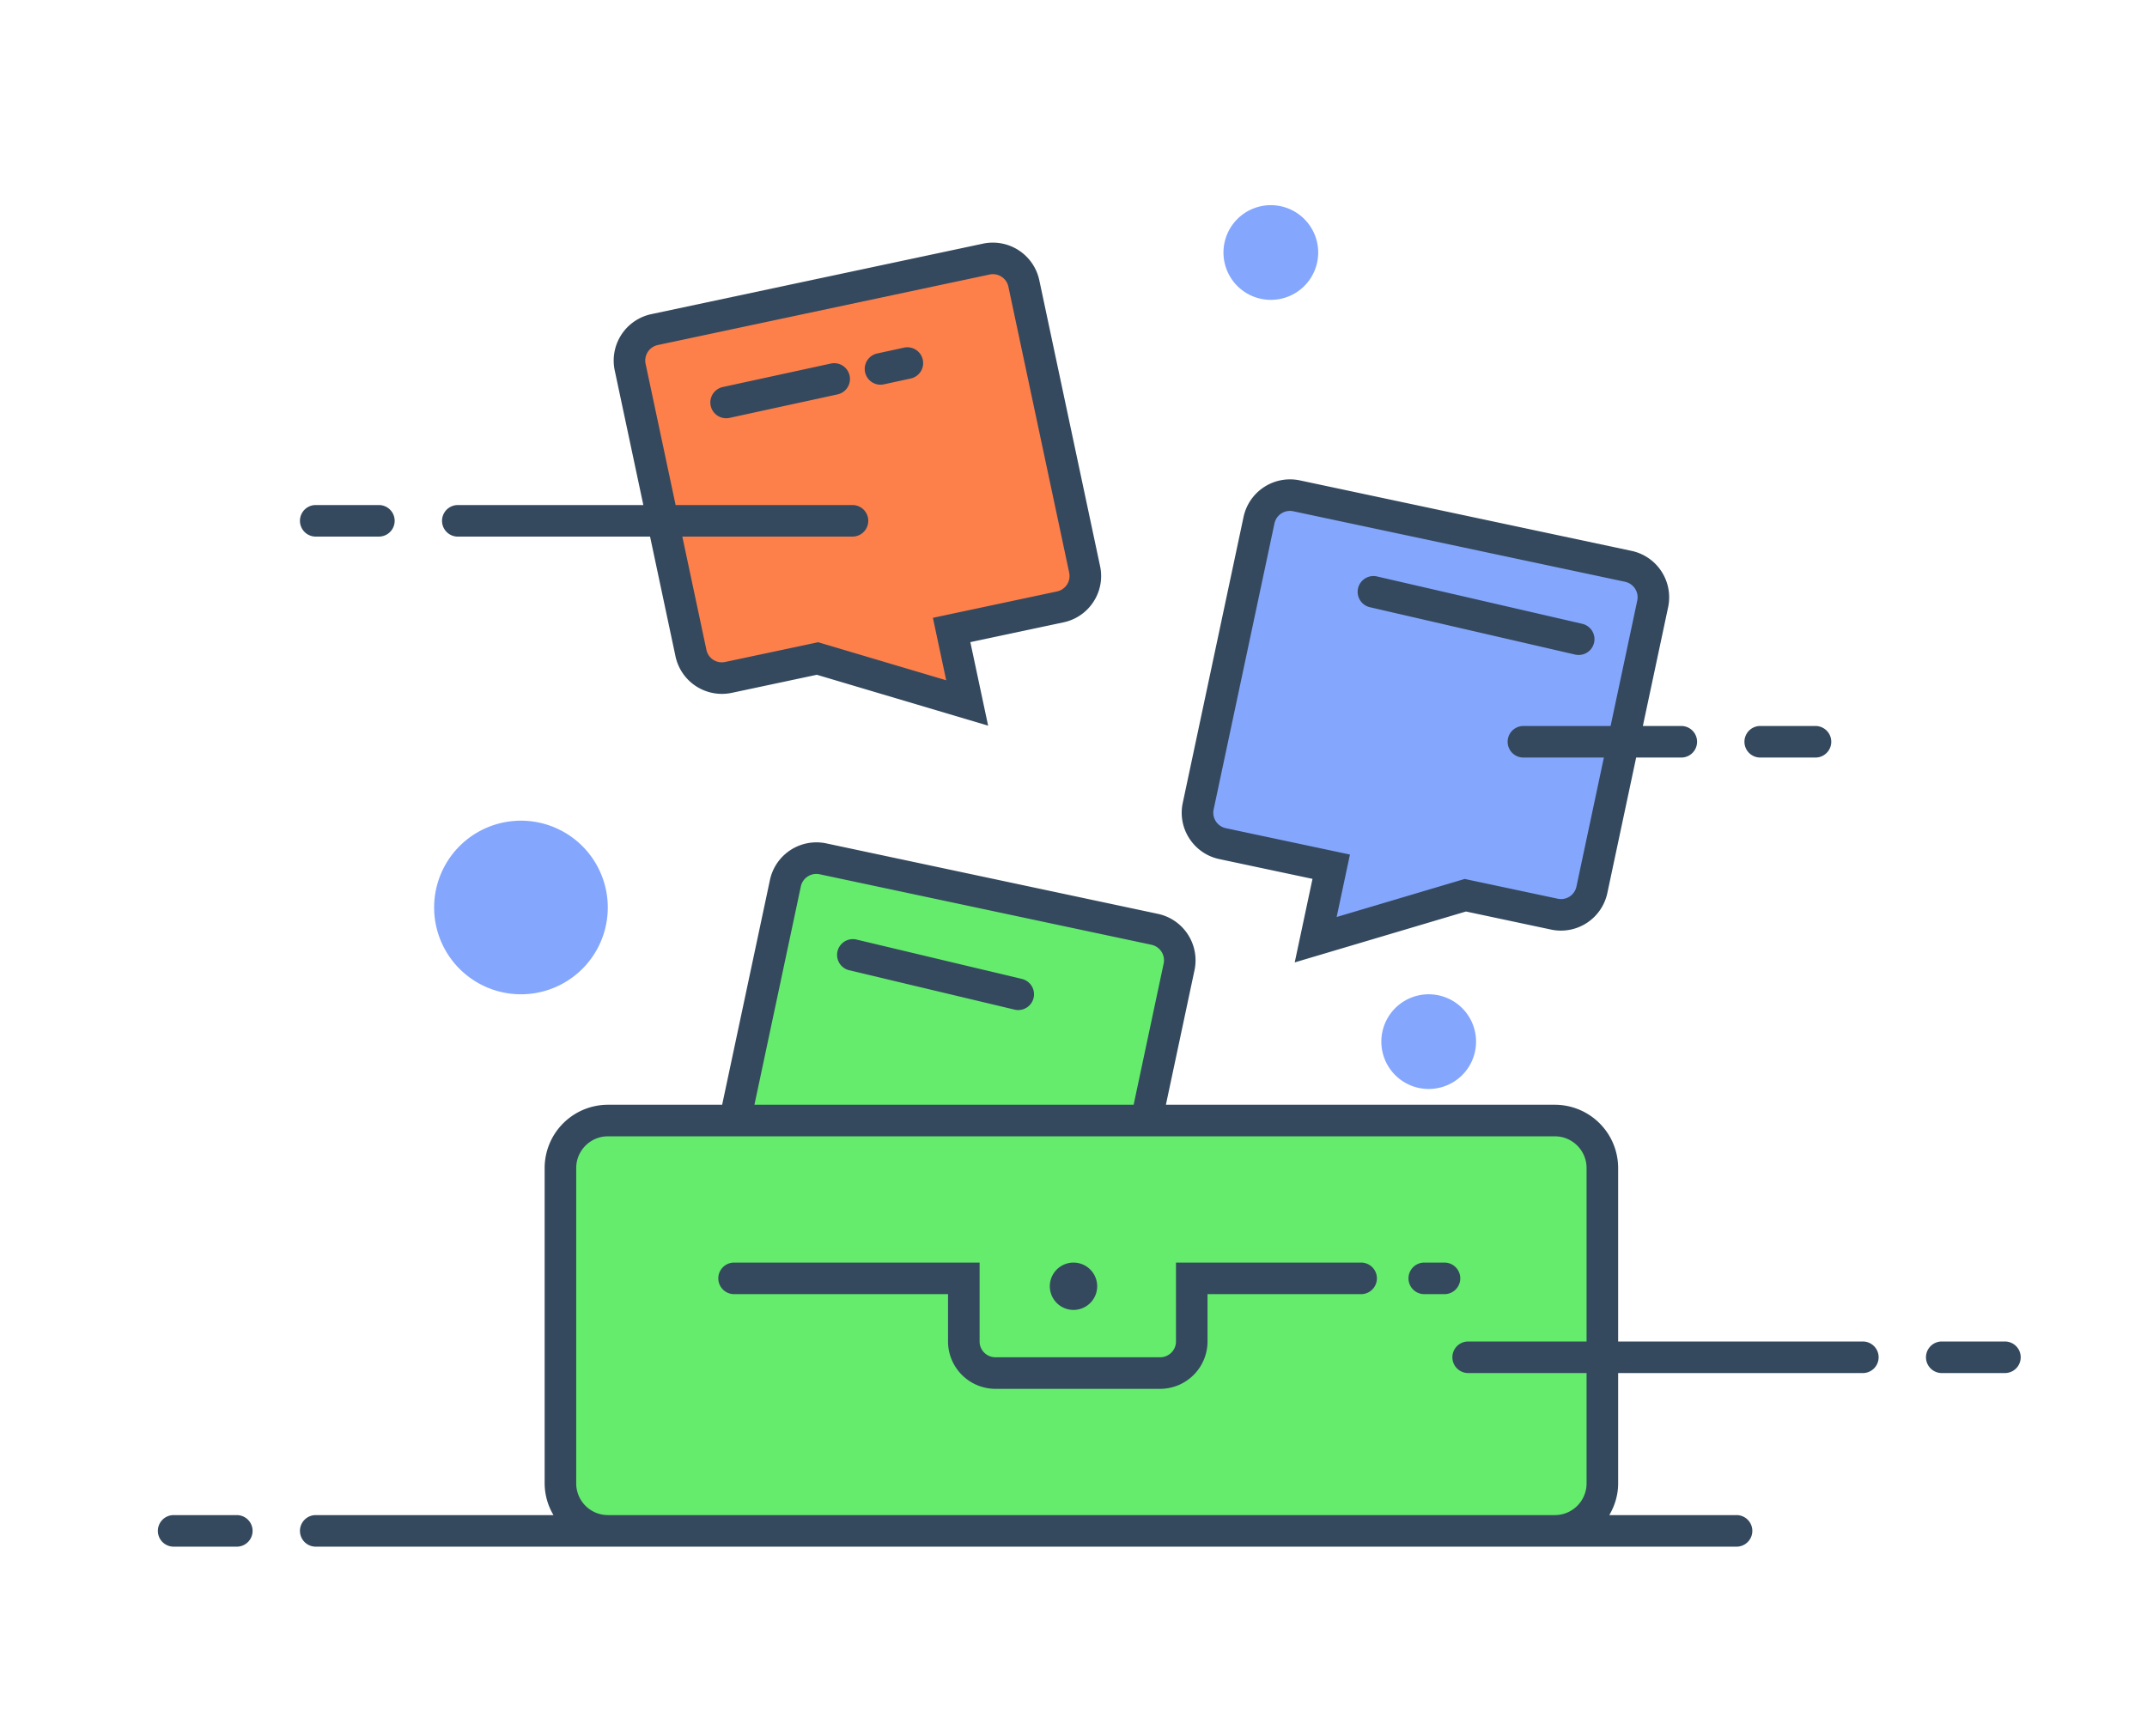 <svg width="136" height="110" viewBox="0 0 136 110" xmlns="http://www.w3.org/2000/svg"><title>9C4401B1-E416-4FEE-947C-B28D9B85299B</title><g fill="none" fill-rule="evenodd"><path fill-opacity=".01" fill="#D8D8D8" d="M0 0h136v110H0z"/><path d="M72.618 71l2.072-9.744a2.006 2.006 0 0 0-1.55-2.374l-2.07-.44-3.924-.834-8.138-1.729-6.879-1.462a2.004 2.004 0 0 0-2.377 1.54L46.553 71h-8.047a3.009 3.009 0 0 0-3.007 3.008v19.984A3.006 3.006 0 0 0 38.507 97h59.986a3.008 3.008 0 0 0 3.007-3.008V74.008A3.006 3.006 0 0 0 98.493 71H72.618z" fill="#65EC6D"/><path d="M47.46 19.608l-3.924.834-2.072.44a2.006 2.006 0 0 0-1.548 2.374l3.853 18.126a1.998 1.998 0 0 0 2.373 1.54l5.641-1.199 9.48 2.82-.982-4.626 6.879-1.462a2.005 2.005 0 0 0 1.547-2.373l-3.853-18.126a2.004 2.004 0 0 0-2.379-1.539l-6.879 1.462-8.136 1.73z" fill="#FD804B"/><path d="M103.14 35.883a2.005 2.005 0 0 1 1.55 2.373l-3.854 18.127a1.996 1.996 0 0 1-2.372 1.54l-5.643-1.2-9.48 2.819.984-4.625-6.88-1.462a2.004 2.004 0 0 1-1.546-2.373l3.853-18.126a2.004 2.004 0 0 1 2.378-1.54l6.88 1.463 8.135 1.73 3.924.834 2.071.44zM33 52a5.5 5.5 0 1 1 0 11 5.5 5.5 0 0 1 0-11zm47.5-33a3 3 0 1 1 0-6 3 3 0 0 1 0 6zm10 44a3 3 0 1 1 0 6 3 3 0 0 1 0-6z" fill="#84A7FD"/><path d="M15 96a1 1 0 1 1 0 2h-4a1 1 0 1 1 0-2h4zm112-11a1 1 0 1 1 0 2h-4a1 1 0 1 1 0-2h4zm-9 0a1 1 0 1 1 0 2h-15.5v6.992c0 .735-.213 1.415-.56 2.008H110a1 1 0 1 1 0 2H20a1 1 0 1 1 0-2h15.06a3.959 3.959 0 0 1-.56-2.008V74.008A4.012 4.012 0 0 1 38.507 70h7.237l3.029-14.252a3.012 3.012 0 0 1 3.564-2.31l21.011 4.466a3.01 3.01 0 0 1 2.319 3.561L73.853 70h24.64a4.012 4.012 0 0 1 4.007 4.008V85H118zm-17.5 0H93a1 1 0 1 0 0 2h7.5v6.992A2.01 2.01 0 0 1 98.493 96H38.507a2.01 2.01 0 0 1-2.007-2.008V74.008c0-1.108.9-2.008 2.007-2.008H98.493c1.107 0 2.007.9 2.007 2.008V85zM50.729 56.164a1.006 1.006 0 0 1 1.192-.768l21.011 4.465c.545.116.894.649.779 1.188L71.809 70h-24.02l2.94-13.836zm26.508-1.73l5.902 1.253-1.126 5.293 10.849-3.225 5.394 1.146a3.005 3.005 0 0 0 3.558-2.31L103.641 48h2.859a1 1 0 1 0 0-2h-2.434l1.602-7.535a3.01 3.01 0 0 0-2.32-3.561l-21.011-4.466a3.011 3.011 0 0 0-3.564 2.31l-3.852 18.126a2.975 2.975 0 0 0 .421 2.258 2.987 2.987 0 0 0 1.895 1.302m-.36-3.144l3.853-18.126a1.004 1.004 0 0 1 1.191-.769l21.011 4.466c.545.116.894.649.779 1.188L102.022 46H96.5a1 1 0 1 0 0 2h5.096l-1.738 8.175a.994.994 0 0 1-1.186.769l-5.892-1.252-8.111 2.411.842-3.957-7.858-1.669a1.003 1.003 0 0 1-.776-1.187zM41.673 21.861l21.01-4.466a1.004 1.004 0 0 1 1.193.77l3.852 18.125a1.004 1.004 0 0 1-.776 1.186l-7.858 1.67.842 3.957-8.111-2.41-5.891 1.251a.996.996 0 0 1-1.187-.77L43.222 34H54a1 1 0 0 0 0-2H42.797l-1.903-8.952a1.004 1.004 0 0 1 .779-1.187zM29 34.001a1 1 0 0 1 0-2h11.752l-1.814-8.536a3.009 3.009 0 0 1 2.319-3.56l21.01-4.467a3.011 3.011 0 0 1 3.565 2.31l3.852 18.126a2.975 2.975 0 0 1-.421 2.258 2.99 2.99 0 0 1-1.895 1.301l-5.902 1.254 1.126 5.293-10.85-3.225-5.392 1.146a3.006 3.006 0 0 1-3.56-2.31L41.178 34H29zM111.5 48a1 1 0 1 1 0-2h3.5a1 1 0 1 1 0 2h-3.5zM20 34a1 1 0 1 1 0-2h4a1 1 0 1 1 0 2h-4zm48 49a1.5 1.5 0 1 1 0-3 1.5 1.5 0 0 1 0 3zm18.219-3a1 1 0 1 1 0 2H76.49v3.002A3.006 3.006 0 0 1 73.484 88H63.06a3.007 3.007 0 0 1-3.008-2.998V82H46.5a1 1 0 1 1 0-2h15.552v5.002c0 .551.452.998 1.008.998h10.424c.555 0 1.007-.447 1.007-.998V80h11.728zm5.281 0a1 1 0 1 1 0 2h-1.281a1 1 0 1 1 0-2H91.5zm-4.725-41.525a1 1 0 1 1 .45-1.95l13 3a1 1 0 1 1-.45 1.95l-13-3zM55.77 24.376c.07 0 .142-.007.213-.022l1.728-.376a1.001 1.001 0 0 0-.424-1.956l-1.728.376a1.001 1.001 0 0 0 .211 1.978M45.999 26.5a1 1 0 0 1-.211-1.978l6.84-1.487a1 1 0 1 1 .425 1.955l-6.841 1.488a1.034 1.034 0 0 1-.213.022zm18.732 35.527a.999.999 0 1 1-.463 1.945l-10.5-2.5a1 1 0 0 1 .463-1.945l10.5 2.5z" fill="#34495E"/></g></svg>